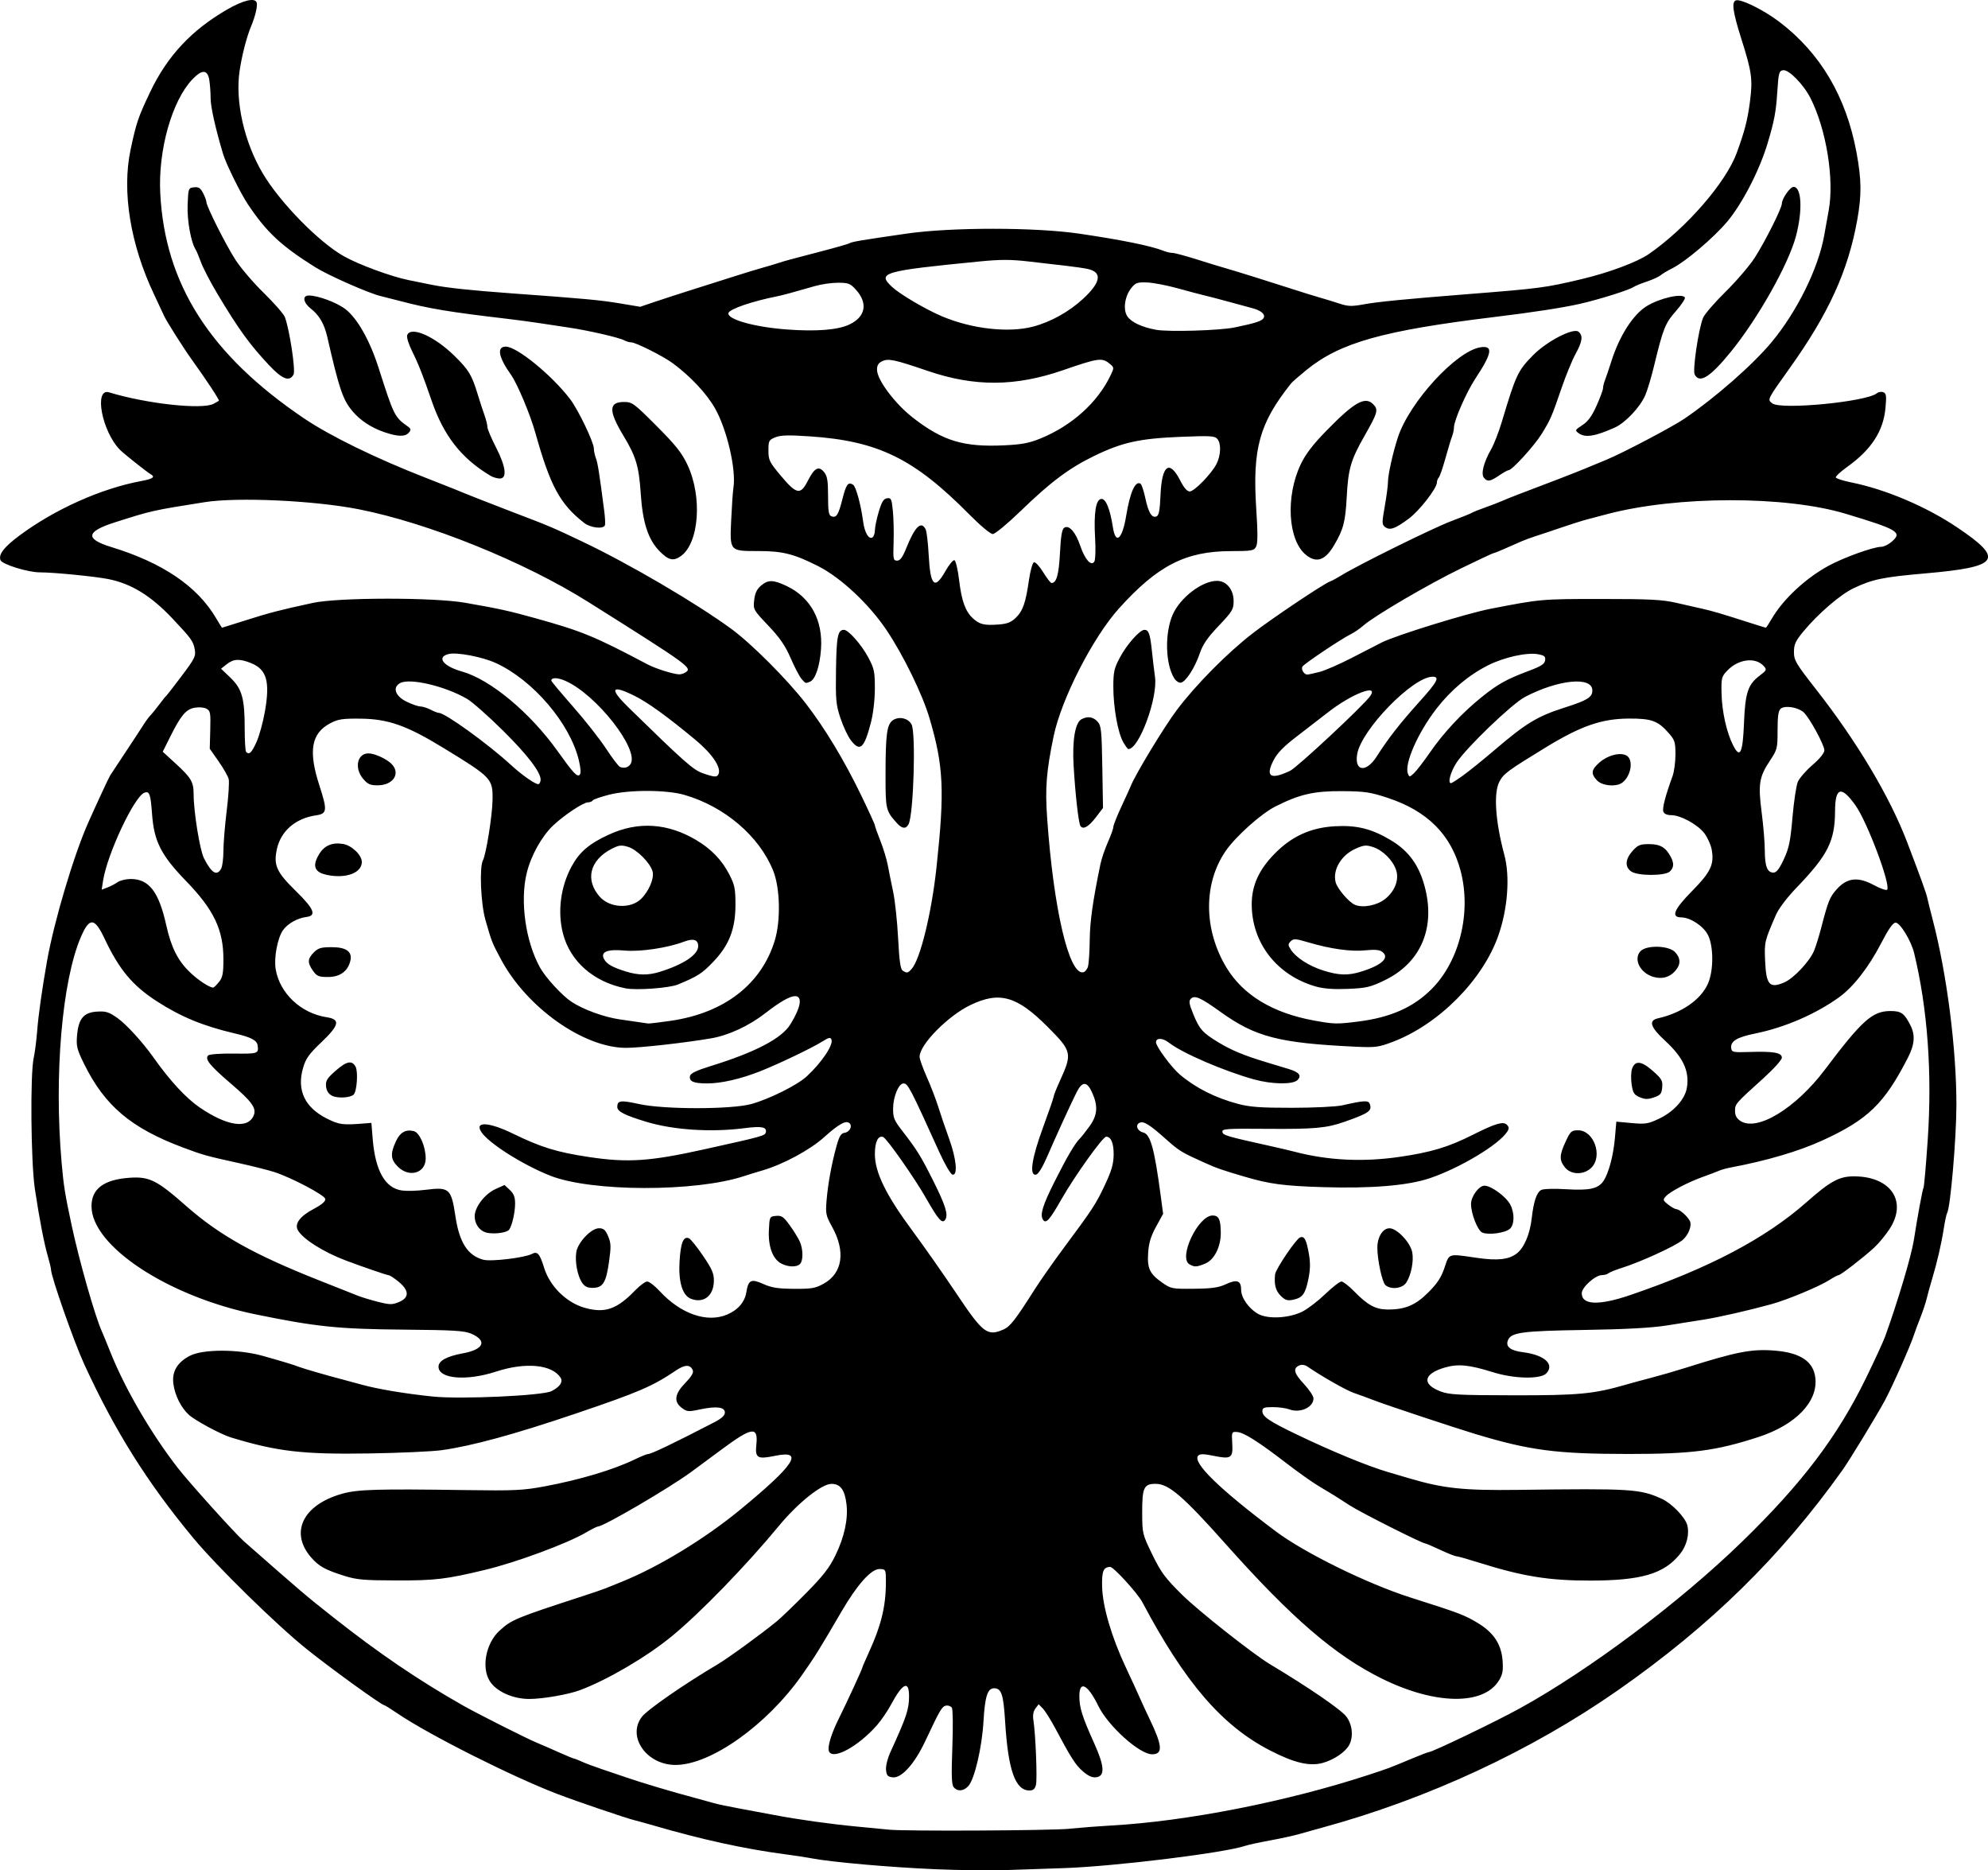 <?xml version="1.0" encoding="UTF-8" standalone="no"?>
<!-- Created with Inkscape (http://www.inkscape.org/) -->

<svg
   width="164.708mm"
   height="154.92mm"
   viewBox="0 0 164.708 154.92"
   version="1.1"
   id="svg5"
   inkscape:version="1.1.2 (b8e25be8, 2022-02-05)"
   sodipodi:docname="owl.svg"
   xmlns:inkscape="http://www.inkscape.org/namespaces/inkscape"
   xmlns:sodipodi="http://sodipodi.sourceforge.net/DTD/sodipodi-0.dtd"
   xmlns="http://www.w3.org/2000/svg"
   xmlns:svg="http://www.w3.org/2000/svg">
  <sodipodi:namedview
     id="namedview7"
     pagecolor="#ffffff"
     bordercolor="#666666"
     borderopacity="1.0"
     inkscape:pageshadow="2"
     inkscape:pageopacity="0.0"
     inkscape:pagecheckerboard="0"
     inkscape:document-units="mm"
     showgrid="false"
     fit-margin-top="0"
     fit-margin-left="0"
     fit-margin-right="0"
     fit-margin-bottom="0"
     inkscape:zoom="0.57549102"
     inkscape:cx="462.21399"
     inkscape:cy="496.96692"
     inkscape:window-width="1644"
     inkscape:window-height="997"
     inkscape:window-x="36"
     inkscape:window-y="25"
     inkscape:window-maximized="1"
     inkscape:current-layer="layer1" />
  <defs
     id="defs2" />
  <g
     inkscape:label="Layer 1"
     inkscape:groupmode="layer"
     id="layer1"
     transform="translate(-24.639,-87.54)">
    <path
       style="fill:#000000;stroke-width:0.176"
       d="m 102.063,242.363 c -3.632,-0.152 -8.496,-0.58 -10.145,-0.892 -0.487,-0.092 -1.479,-0.245 -2.205,-0.339 -3.326,-0.433 -6.951,-1.225 -10.933,-2.389 -0.534,-0.156 -1.248,-0.353 -1.587,-0.438 -0.738,-0.184 -4.737,-1.545 -6.35,-2.161 -3.764,-1.437 -10.658,-4.907 -13.264,-6.675 -0.552,-0.375 -1.044,-0.682 -1.092,-0.682 -0.223,0 -4.483,-3.079 -6.456,-4.667 -2.514,-2.022 -7.423,-6.83 -9.373,-9.18 -3.825,-4.609 -6.515,-8.896 -9.051,-14.425 -0.851,-1.856 -2.739,-7.241 -2.743,-7.824 -7.4e-4,-0.11 -0.114,-0.586 -0.252,-1.058 -0.313,-1.071 -0.706,-3.103 -1.084,-5.611 -0.331,-2.196 -0.396,-9.517 -0.096,-10.865 0.096,-0.433 0.224,-1.422 0.284,-2.198 0.103,-1.34 0.406,-3.49 0.82,-5.821 0.585,-3.298 2.216,-8.773 3.415,-11.465 0.701,-1.574 1.696,-3.716 1.814,-3.903 0.069,-0.109 0.645,-0.983 1.281,-1.94 0.636,-0.958 1.305,-1.979 1.488,-2.27 0.183,-0.291 0.438,-0.635 0.567,-0.765 0.129,-0.13 0.452,-0.527 0.716,-0.882 0.265,-0.355 0.53,-0.686 0.59,-0.734 0.06,-0.049 0.642,-0.797 1.293,-1.663 1.089,-1.448 1.175,-1.626 1.069,-2.205 -0.123,-0.665 -0.29,-0.895 -1.847,-2.544 -1.789,-1.894 -3.418,-2.892 -5.328,-3.266 -1.145,-0.224 -4.511,-0.553 -5.653,-0.553 -0.99,3.5e-4 -3.129,-0.663 -3.263,-1.012 -0.181,-0.471 0.297,-1.09 1.575,-2.04 2.922,-2.173 6.769,-3.894 10.071,-4.509 0.985,-0.183 1.206,-0.339 0.801,-0.565 -0.295,-0.165 -2.204,-1.681 -2.534,-2.011 -1.506,-1.511 -2.201,-5.168 -0.907,-4.772 3.065,0.939 7.684,1.448 8.64,0.951 0.212,-0.11 0.414,-0.225 0.449,-0.255 0.066,-0.057 -1.037,-1.731 -2.257,-3.425 -0.681,-0.946 -2.147,-3.263 -2.287,-3.616 -0.039,-0.097 -0.41,-0.891 -0.825,-1.764 -1.967,-4.139 -2.682,-8.538 -1.947,-11.994 0.473,-2.227 0.634,-2.701 1.616,-4.763 1.424,-2.99 3.418,-5.129 6.38,-6.844 1.322,-0.765 2.289,-0.999 2.446,-0.591 0.099,0.257 -0.104,1.14 -0.452,1.967 -0.37,0.879 -0.765,2.41 -0.958,3.706 -0.376,2.529 0.375,5.869 1.903,8.464 1.426,2.421 4.657,5.723 6.75,6.898 1.229,0.69 3.908,1.675 5.354,1.968 0.534,0.108 1.407,0.285 1.94,0.393 1.218,0.246 3.225,0.46 6.615,0.706 6.052,0.439 7.312,0.556 8.929,0.826 l 1.697,0.284 1.302,-0.44 c 0.716,-0.242 2.135,-0.701 3.154,-1.021 1.019,-0.32 2.527,-0.798 3.351,-1.062 0.825,-0.264 1.856,-0.579 2.293,-0.7 0.437,-0.121 1.032,-0.298 1.323,-0.393 0.613,-0.201 0.871,-0.271 3.67,-0.999 1.146,-0.298 2.162,-0.591 2.259,-0.651 0.197,-0.122 1.026,-0.261 4.742,-0.797 3.693,-0.532 10.642,-0.529 14.288,0.007 3.573,0.526 5.958,1.013 7.02,1.435 0.223,0.088 0.544,0.161 0.713,0.161 0.169,0 1.058,0.238 1.976,0.528 0.918,0.29 1.946,0.606 2.286,0.701 0.816,0.229 3.769,1.149 5.644,1.758 0.825,0.268 1.856,0.588 2.293,0.711 0.437,0.123 1.167,0.348 1.624,0.499 0.693,0.23 1.013,0.242 1.94,0.073 1.208,-0.221 3.4,-0.438 8.438,-0.837 6.291,-0.497 6.64,-0.543 9.694,-1.267 2.237,-0.53 4.594,-1.409 5.552,-2.07 3.1,-2.14 6.39,-5.922 7.288,-8.378 0.661,-1.808 0.898,-2.726 1.095,-4.238 0.242,-1.863 0.161,-2.455 -0.713,-5.215 -0.701,-2.214 -0.82,-3.043 -0.458,-3.182 0.395,-0.152 2.282,0.773 3.576,1.752 3.43,2.596 5.573,6.217 6.429,10.864 0.415,2.251 0.427,3.501 0.057,5.566 -0.76,4.236 -2.372,7.767 -5.623,12.315 -1.855,2.595 -1.836,2.557 -1.414,2.88 0.724,0.556 7.813,-0.131 8.666,-0.839 0.13,-0.108 0.368,-0.146 0.529,-0.085 0.248,0.095 0.275,0.293 0.179,1.325 -0.177,1.905 -1.177,3.437 -3.175,4.864 -0.543,0.388 -0.965,0.779 -0.937,0.869 0.028,0.09 0.597,0.274 1.265,0.409 2.882,0.582 6.246,2.013 8.822,3.751 3.906,2.635 3.475,3.251 -2.649,3.787 -3.555,0.311 -4.384,0.482 -5.973,1.234 -1.089,0.515 -2.95,2.119 -4.161,3.588 -0.647,0.784 -0.773,1.061 -0.773,1.692 0,0.69 0.158,0.956 1.872,3.145 3.359,4.291 6.076,8.854 7.51,12.614 1.176,3.083 1.58,4.205 1.67,4.63 0.051,0.243 0.248,1.036 0.439,1.764 1.181,4.514 1.977,10.733 1.969,15.382 -0.005,2.777 -0.497,8.489 -0.769,8.929 -0.057,0.092 -0.182,0.672 -0.278,1.29 -0.2,1.281 -0.552,2.801 -0.976,4.21 -0.161,0.534 -0.358,1.248 -0.438,1.587 -0.08,0.34 -0.318,1.054 -0.528,1.587 -0.211,0.534 -0.446,1.169 -0.524,1.411 -0.286,0.895 -1.822,4.357 -2.427,5.468 -0.701,1.289 -2.916,4.924 -3.492,5.733 -5.119,7.18 -10.954,12.9 -18.625,18.256 -7.162,5.002 -15.774,8.999 -24.501,11.372 -0.631,0.171 -1.504,0.415 -1.94,0.541 -0.437,0.126 -1.508,0.359 -2.381,0.519 -0.873,0.159 -1.786,0.357 -2.028,0.44 -1.729,0.591 -10.865,1.712 -15.081,1.852 -1.649,0.054 -3.911,0.13 -5.027,0.169 -1.116,0.038 -3.656,0.001 -5.644,-0.082 z m 11.201,-3.353 c 0.97,-0.095 2.518,-0.214 3.44,-0.264 6.213,-0.341 14.526,-1.972 21.255,-4.172 1.745,-0.57 1.724,-0.562 3.616,-1.354 0.728,-0.304 1.377,-0.553 1.442,-0.553 0.29,0.001 5.574,-2.539 7.554,-3.631 5.78,-3.188 13.256,-8.796 18.41,-13.809 4.971,-4.835 7.892,-8.692 10.261,-13.548 0.724,-1.484 1.438,-3.036 1.587,-3.45 1.065,-2.956 2.174,-6.684 2.376,-7.984 0.3,-1.938 0.719,-4.202 0.801,-4.334 0.048,-0.077 0.203,-1.851 0.346,-3.943 0.378,-5.544 -0.01,-10.889 -1.125,-15.487 -0.246,-1.014 -1.16,-2.518 -1.531,-2.518 -0.226,0 -0.582,0.506 -1.214,1.727 -1.012,1.955 -2.284,3.59 -3.452,4.437 -1.929,1.399 -4.524,2.523 -6.967,3.017 -1.522,0.308 -2.074,0.645 -1.992,1.216 0.048,0.338 0.154,0.359 1.551,0.314 1.963,-0.064 2.646,0.059 2.646,0.474 0,0.18 -0.677,0.932 -1.54,1.712 -2.322,2.096 -2.34,2.118 -2.34,2.701 0,0.375 0.132,0.619 0.445,0.825 1.385,0.907 4.577,-1.033 7.008,-4.259 3.073,-4.079 3.93,-4.844 5.427,-4.844 0.889,0 1.147,0.185 1.652,1.182 0.413,0.815 0.35,1.595 -0.217,2.699 -1.957,3.808 -3.312,5.117 -7.087,6.844 -1.951,0.893 -4.635,1.683 -7.58,2.233 -0.34,0.063 -0.776,0.184 -0.97,0.269 -0.194,0.085 -0.789,0.31 -1.323,0.502 -1.261,0.453 -2.73,1.223 -3.087,1.617 -0.262,0.289 -0.248,0.34 0.191,0.685 0.261,0.205 0.562,0.375 0.671,0.379 0.266,0.008 0.882,0.537 1.119,0.961 0.214,0.382 -0.117,1.226 -0.641,1.634 -0.656,0.511 -3.455,1.787 -4.956,2.26 -0.534,0.168 -1.046,0.373 -1.138,0.456 -0.092,0.083 -0.332,0.151 -0.533,0.151 -0.557,0 -1.681,1.007 -1.681,1.506 0,0.982 1.425,1.033 4.027,0.145 6.505,-2.219 11.196,-4.688 14.576,-7.672 2.046,-1.807 2.762,-2.185 4.079,-2.157 2.969,0.063 4.291,2.097 2.828,4.35 -0.328,0.505 -0.903,1.202 -1.279,1.55 -0.848,0.785 -2.778,2.278 -2.946,2.278 -0.069,0 -0.428,0.191 -0.798,0.425 -0.849,0.536 -3.46,1.622 -4.764,1.981 -1.852,0.51 -4.34,1.079 -5.58,1.276 -0.679,0.108 -2.068,0.328 -3.087,0.489 -1.276,0.202 -3.409,0.318 -6.857,0.373 -5.183,0.082 -6.065,0.203 -6.319,0.866 -0.202,0.527 0.212,0.848 1.267,0.981 1.757,0.222 2.609,0.988 1.932,1.737 -0.466,0.515 -2.671,0.472 -4.45,-0.087 -1.96,-0.615 -2.875,-0.703 -3.978,-0.383 -1.773,0.516 -1.927,1.374 -0.355,1.975 0.72,0.275 1.477,0.316 6.043,0.324 5.366,0.01 6.659,-0.111 9.277,-0.87 0.485,-0.141 1.477,-0.41 2.205,-0.599 0.728,-0.189 1.998,-0.558 2.822,-0.819 4.204,-1.332 5.469,-1.573 7.39,-1.41 2.107,0.179 3.169,0.902 3.322,2.263 0.222,1.968 -1.628,3.886 -4.715,4.89 -3.541,1.151 -5.502,1.406 -10.804,1.404 -5.928,-0.002 -8.137,-0.29 -12.656,-1.654 -1.716,-0.518 -7.289,-2.368 -8.29,-2.753 -0.534,-0.205 -1.327,-0.496 -1.764,-0.646 -0.653,-0.225 -2.601,-1.332 -3.901,-2.216 -0.157,-0.107 -0.416,-0.143 -0.577,-0.082 -0.598,0.229 -0.513,0.646 0.312,1.528 0.448,0.479 0.814,1.027 0.814,1.218 0,0.749 -1.11,1.251 -2.009,0.909 -0.266,-0.101 -0.875,-0.184 -1.354,-0.184 -0.743,0 -0.87,0.05 -0.87,0.341 0,0.446 0.576,0.836 2.822,1.914 2.976,1.428 5.872,2.62 7.585,3.124 0.437,0.128 1.23,0.362 1.764,0.52 2.848,0.84 4.487,1.014 8.996,0.956 9.431,-0.122 10.113,-0.08 11.922,0.74 0.834,0.378 1.952,1.54 2.118,2.201 0.185,0.736 -0.057,1.686 -0.6,2.363 -1.328,1.651 -3.193,2.205 -7.442,2.209 -3.451,0.003 -5.599,-0.345 -9.294,-1.508 -0.892,-0.281 -1.709,-0.51 -1.815,-0.51 -0.107,0 -0.703,-0.238 -1.326,-0.529 -0.623,-0.291 -1.179,-0.529 -1.238,-0.529 -0.26,0 -5.387,-2.584 -6.263,-3.156 -1.136,-0.742 -1.363,-0.883 -2.581,-1.604 -0.5,-0.296 -1.691,-1.141 -2.646,-1.876 -2.304,-1.775 -3.542,-2.558 -4.099,-2.594 -0.45,-0.029 -0.458,-0.01 -0.4,0.96 0.072,1.207 -0.094,1.313 -1.58,1.006 -0.769,-0.159 -1.089,-0.163 -1.236,-0.015 -0.542,0.542 1.734,2.765 6.431,6.285 2.379,1.783 7.598,4.344 11.142,5.47 4.129,1.311 4.546,1.471 5.682,2.175 1.244,0.771 1.862,1.737 1.958,3.059 0.06,0.836 0.002,1.15 -0.305,1.647 -1.287,2.082 -5.315,2.012 -9.715,-0.17 -3.876,-1.921 -7.469,-5.016 -12.891,-11.104 -3.562,-4 -4.747,-5.02 -5.83,-5.02 -0.977,0 -1.123,0.31 -1.118,2.365 0.005,1.759 0.015,1.8 0.838,3.493 0.719,1.477 1.058,1.935 2.465,3.328 1.337,1.324 5.874,4.909 7.28,5.752 3.237,1.941 5.884,3.756 6.33,4.34 0.506,0.663 0.604,1.691 0.227,2.37 -0.321,0.577 -1.256,1.209 -2.166,1.464 -1.093,0.306 -2.362,0.01 -4.363,-1.018 -3.986,-2.047 -7.052,-5.602 -10.6,-12.292 -0.398,-0.75 -2.382,-2.924 -2.664,-2.92 -0.56,0.009 -0.702,0.356 -0.668,1.639 0.043,1.647 0.779,4.156 1.952,6.656 0.48,1.023 1.009,2.174 1.176,2.558 0.167,0.384 0.532,1.174 0.812,1.756 1.067,2.222 1.113,2.91 0.195,2.91 -1.036,0 -3.633,-2.337 -4.448,-4.003 -0.878,-1.796 -1.576,-2.153 -1.572,-0.804 0.003,0.96 0.229,1.677 1.239,3.919 0.854,1.896 0.895,2.707 0.143,2.794 -0.323,0.037 -0.662,-0.116 -1.097,-0.499 -0.614,-0.539 -0.956,-1.074 -2.311,-3.612 -0.362,-0.679 -0.814,-1.393 -1.003,-1.587 l -0.344,-0.353 -0.267,0.353 c -0.177,0.234 -0.234,0.561 -0.168,0.97 0.182,1.142 0.331,4.884 0.213,5.354 -0.086,0.343 -0.23,0.466 -0.542,0.466 -1.171,0 -1.764,-1.673 -2.012,-5.676 -0.142,-2.298 -0.305,-2.79 -0.923,-2.79 -0.534,0 -0.754,0.688 -0.871,2.734 -0.125,2.176 -0.746,4.82 -1.262,5.373 -0.398,0.427 -0.897,0.463 -1.208,0.088 -0.173,-0.209 -0.199,-0.968 -0.111,-3.307 0.063,-1.67 0.046,-3.143 -0.038,-3.274 -0.084,-0.131 -0.302,-0.21 -0.484,-0.176 -0.337,0.062 -0.5,0.34 -1.737,2.97 -0.873,1.855 -1.953,3.053 -2.678,2.97 -0.421,-0.048 -0.511,-0.149 -0.557,-0.619 -0.032,-0.325 0.126,-0.956 0.375,-1.499 1.328,-2.899 1.532,-3.514 1.532,-4.61 0,-1.344 -0.541,-1.08 -1.512,0.736 -0.278,0.519 -0.8,1.279 -1.16,1.689 -1.548,1.759 -3.67,2.904 -3.964,2.139 -0.14,-0.365 0.188,-1.441 0.837,-2.743 0.623,-1.25 1.917,-4.055 1.917,-4.155 0,-0.043 0.227,-0.574 0.505,-1.18 1.152,-2.516 1.517,-4.137 1.452,-6.439 -0.015,-0.512 -0.072,-0.573 -0.529,-0.573 -0.689,0 -1.841,1.289 -3.138,3.514 -1.838,3.151 -2.206,3.742 -3.283,5.275 -2.906,4.134 -7.544,7.43 -10.464,7.438 -2.403,0.006 -4.051,-2.34 -2.798,-3.983 0.452,-0.593 3.499,-2.705 6.238,-4.325 0.911,-0.539 3.679,-2.551 4.962,-3.607 0.34,-0.28 1.423,-1.323 2.407,-2.318 1.404,-1.42 1.927,-2.092 2.428,-3.12 0.74,-1.517 1.064,-3.009 0.921,-4.231 -0.142,-1.208 -0.502,-1.697 -1.252,-1.697 -0.8,0 -2.782,1.583 -4.337,3.466 -2.744,3.322 -6.583,7.275 -8.905,9.172 -2.092,1.708 -5.29,3.584 -7.579,4.445 -0.961,0.362 -3.092,0.733 -4.21,0.733 -1.371,0 -2.745,-0.624 -3.28,-1.488 -0.703,-1.137 -0.31,-3.142 0.817,-4.171 0.996,-0.909 1.319,-1.043 6.849,-2.844 0.873,-0.284 1.746,-0.583 1.94,-0.663 0.194,-0.08 0.789,-0.322 1.323,-0.536 3.038,-1.22 6.869,-3.547 9.79,-5.947 4.561,-3.747 5.377,-4.997 2.932,-4.492 -1.487,0.307 -1.674,0.193 -1.556,-0.951 0.155,-1.505 -0.371,-1.432 -2.83,0.39 -0.703,0.521 -1.854,1.371 -2.558,1.889 -1.809,1.332 -7.268,4.526 -7.736,4.526 -0.078,0 -0.523,0.223 -0.988,0.496 -1.571,0.921 -5.789,2.481 -8.404,3.107 -3.198,0.766 -4.093,0.873 -7.259,0.867 -2.73,-0.005 -3.341,-0.058 -4.36,-0.379 -1.583,-0.498 -2.101,-0.784 -2.739,-1.51 -1.827,-2.081 -0.698,-4.393 2.587,-5.302 1.274,-0.352 2.888,-0.399 10.156,-0.294 4.122,0.06 4.791,0.028 6.615,-0.313 2.882,-0.539 5.653,-1.366 7.397,-2.207 0.527,-0.254 1.036,-0.463 1.13,-0.463 0.277,0 2.055,-0.851 5.496,-2.631 0.612,-0.317 0.882,-0.564 0.882,-0.809 0,-0.46 -0.702,-0.546 -2.079,-0.254 -0.952,0.202 -1.064,0.192 -1.503,-0.142 -0.676,-0.513 -0.576,-1.161 0.319,-2.073 0.471,-0.48 0.681,-0.829 0.61,-1.014 -0.194,-0.506 -0.645,-0.509 -1.387,-0.009 -1.967,1.326 -3.061,1.797 -8.307,3.575 -5.083,1.723 -8.603,2.685 -11.113,3.035 -0.776,0.108 -3.474,0.23 -5.995,0.271 -5.507,0.089 -7.63,-0.157 -11.467,-1.325 -0.833,-0.254 -2.95,-1.391 -3.481,-1.87 -0.65,-0.587 -1.169,-1.625 -1.29,-2.58 -0.128,-1.01 0.32,-1.768 1.368,-2.314 1.083,-0.564 4.03,-0.56 6.048,0.009 1.796,0.506 2.556,0.737 2.999,0.912 0.342,0.135 2.363,0.72 3.616,1.045 0.34,0.088 1.054,0.281 1.587,0.429 1.327,0.367 3.594,0.745 5.873,0.98 2.311,0.238 9.1,-0.07 9.838,-0.447 0.698,-0.356 0.971,-0.759 0.752,-1.108 -0.691,-1.099 -2.898,-1.311 -5.335,-0.514 -2.463,0.805 -4.778,0.61 -4.778,-0.403 0,-0.491 0.677,-0.86 2.039,-1.112 1.725,-0.318 2.019,-1.044 0.659,-1.628 -0.556,-0.239 -1.491,-0.295 -5.52,-0.329 -5.483,-0.047 -7.312,-0.235 -12.347,-1.268 -7.257,-1.489 -13.582,-5.66 -13.582,-8.956 0,-1.429 1.004,-2.193 3.09,-2.351 1.692,-0.128 2.298,0.169 4.757,2.335 2.748,2.419 5.612,4.021 11.026,6.164 1.407,0.557 2.835,1.123 3.175,1.259 0.34,0.135 1.108,0.369 1.708,0.519 0.97,0.242 1.16,0.244 1.72,0.01 0.866,-0.362 0.855,-0.95 -0.029,-1.679 -0.362,-0.298 -0.733,-0.542 -0.825,-0.542 -0.139,0 -2.148,-0.689 -3.544,-1.215 -1.866,-0.703 -3.589,-1.794 -3.985,-2.523 -0.283,-0.522 0.177,-1.143 1.283,-1.733 0.721,-0.384 1.029,-0.648 0.992,-0.85 -0.058,-0.317 -2.784,-1.754 -4.213,-2.221 -0.472,-0.154 -1.754,-0.478 -2.848,-0.72 -2.819,-0.622 -3.052,-0.687 -4.712,-1.308 -4.317,-1.617 -6.494,-3.455 -8.206,-6.927 -0.593,-1.204 -0.66,-1.47 -0.588,-2.344 0.117,-1.409 0.548,-1.927 1.659,-1.993 0.746,-0.045 0.983,0.031 1.709,0.547 0.727,0.517 2.066,1.983 2.947,3.227 1.38,1.947 2.692,3.371 3.826,4.151 2.297,1.58 4.064,1.829 4.512,0.635 0.215,-0.574 -0.187,-1.124 -1.882,-2.574 -1.77,-1.514 -2.207,-2.055 -1.905,-2.357 0.099,-0.099 1.031,-0.165 2.133,-0.152 2.005,0.025 2.061,0.005 1.962,-0.685 -0.06,-0.414 -0.542,-0.667 -1.857,-0.975 -2.65,-0.62 -4.493,-1.378 -6.495,-2.673 -2.024,-1.309 -3.116,-2.621 -4.343,-5.219 -0.814,-1.722 -1.241,-1.745 -1.948,-0.103 -1.561,3.629 -2.23,11.462 -1.595,18.693 0.17,1.935 0.271,2.566 0.828,5.174 0.638,2.986 1.942,7.559 2.514,8.819 0.088,0.194 0.414,0.988 0.725,1.764 1.194,2.983 3.357,6.689 5.558,9.525 0.953,1.227 4.748,5.437 5.487,6.087 4.913,4.317 5.097,4.473 7.383,6.278 3.795,2.995 7.043,5.203 10.759,7.314 1.17,0.665 5.237,2.716 6.085,3.069 0.437,0.182 1.295,0.555 1.908,0.83 0.613,0.275 1.157,0.499 1.208,0.499 0.051,0 0.343,0.114 0.649,0.254 0.306,0.14 1.032,0.412 1.614,0.606 0.582,0.193 1.495,0.503 2.028,0.688 1.237,0.43 3.925,1.232 5.733,1.71 0.582,0.154 1.296,0.351 1.587,0.437 0.291,0.086 1.244,0.287 2.117,0.445 0.873,0.159 2.143,0.395 2.822,0.526 1.945,0.374 4.76,0.767 6.967,0.972 1.116,0.104 2.267,0.215 2.558,0.247 1.288,0.141 13.402,0.081 14.993,-0.074 z m -5.506,-41.338 c 0.57,-0.248 0.981,-0.774 2.596,-3.315 0.474,-0.746 1.561,-2.298 2.416,-3.447 2.405,-3.236 2.676,-3.65 3.424,-5.248 0.54,-1.153 0.702,-1.716 0.712,-2.471 0.011,-0.953 -0.215,-1.499 -0.622,-1.499 -0.277,0 -2.601,3.248 -3.681,5.144 -1.013,1.779 -1.31,2.107 -1.556,1.724 -0.263,-0.41 -0.02,-1.194 0.998,-3.214 1.01,-2.005 1.643,-3.081 2.054,-3.493 0.136,-0.137 0.5,-0.598 0.809,-1.025 0.664,-0.918 0.72,-1.679 0.207,-2.809 -0.417,-0.919 -0.809,-0.929 -1.265,-0.03 -0.446,0.879 -1.749,3.723 -2.464,5.378 -0.373,0.863 -0.725,1.433 -0.909,1.468 -0.582,0.112 -0.365,-1.345 0.582,-3.92 0.485,-1.318 0.882,-2.471 0.882,-2.562 0,-0.091 0.229,-0.667 0.509,-1.28 1.042,-2.28 1.002,-2.457 -1.005,-4.47 -2.557,-2.565 -3.989,-2.972 -6.398,-1.819 -1.867,0.893 -4.217,3.28 -4.219,4.285 -3.5e-4,0.19 0.267,0.944 0.594,1.676 0.327,0.732 0.756,1.847 0.953,2.477 0.197,0.631 0.603,1.821 0.901,2.646 0.603,1.667 0.733,3.063 0.277,2.967 -0.15,-0.031 -0.631,-0.849 -1.072,-1.821 -2.443,-5.389 -2.623,-5.733 -2.99,-5.733 -0.392,0 -0.844,1.076 -0.857,2.042 -0.011,0.801 0.072,1.004 0.782,1.919 1.2,1.547 1.516,2.058 2.546,4.114 1.013,2.023 1.254,2.799 0.995,3.203 -0.249,0.387 -0.565,0.036 -1.594,-1.774 -0.941,-1.655 -3.26,-4.96 -3.554,-5.066 -0.421,-0.151 -0.686,0.395 -0.686,1.412 0,1.514 0.916,3.388 3.097,6.335 0.976,1.319 2.629,3.676 3.673,5.238 2.175,3.254 2.548,3.54 3.863,2.967 z m -22.888,-1.242 c 0.902,-0.377 1.472,-1.034 1.602,-1.846 0.166,-1.036 0.392,-1.147 1.412,-0.689 0.684,0.307 1.209,0.389 2.538,0.398 1.471,0.01 1.773,-0.043 2.469,-0.431 1.558,-0.868 1.82,-2.67 0.685,-4.711 -0.511,-0.918 -0.546,-1.089 -0.456,-2.172 0.116,-1.387 0.415,-3.024 0.82,-4.494 0.228,-0.827 0.373,-1.07 0.665,-1.113 0.419,-0.061 0.677,-0.536 0.426,-0.786 -0.284,-0.284 -0.881,0.04 -2.104,1.14 -1.191,1.072 -3.416,2.269 -5.152,2.771 -0.437,0.126 -1.111,0.334 -1.499,0.462 -4.028,1.328 -12.659,1.308 -16.051,-0.037 -2.311,-0.917 -5.127,-2.706 -5.719,-3.635 -0.564,-0.884 0.651,-0.813 2.638,0.154 2.343,1.14 3.631,1.536 6.302,1.937 3.199,0.48 5.024,0.36 9.48,-0.626 4.953,-1.096 5.109,-1.139 5.166,-1.435 0.083,-0.431 -0.362,-0.514 -1.772,-0.331 -2.758,0.358 -5.907,0.152 -8.157,-0.534 -1.786,-0.544 -2.381,-0.85 -2.381,-1.222 0,-0.544 0.267,-0.579 1.809,-0.241 2.071,0.455 7.654,0.452 9.303,-0.005 1.498,-0.415 3.807,-1.568 4.586,-2.29 1.243,-1.152 2.216,-2.603 2.046,-3.047 -0.08,-0.209 -0.22,-0.178 -0.763,0.164 -0.841,0.53 -3.662,1.879 -5.163,2.469 -1.625,0.638 -3.218,1.002 -4.38,0.999 -1.132,-0.003 -1.503,-0.165 -1.414,-0.615 0.044,-0.223 0.537,-0.458 1.737,-0.83 3.682,-1.14 5.853,-2.277 6.575,-3.441 0.88,-1.421 1.034,-2.343 0.389,-2.343 -0.425,0 -1.264,0.48 -2.45,1.403 -1.367,1.063 -3.052,1.845 -4.514,2.094 -2.202,0.376 -5.896,0.788 -7.044,0.786 -3.514,-0.006 -8.221,-3.338 -10.354,-7.329 -0.75,-1.403 -0.759,-1.426 -1.285,-3.258 -0.391,-1.36 -0.516,-4.377 -0.205,-4.957 0.259,-0.485 0.774,-3.717 0.792,-4.974 0.026,-1.789 -0.044,-1.863 -4.086,-4.335 -3.011,-1.841 -4.563,-2.39 -6.833,-2.414 -1.51,-0.016 -1.873,0.038 -2.52,0.378 -1.579,0.828 -1.837,2.285 -0.911,5.141 0.679,2.094 0.65,2.354 -0.273,2.488 -1.705,0.247 -2.924,1.303 -3.248,2.813 -0.284,1.325 -0.023,1.896 1.583,3.465 1.5,1.466 1.732,2.034 0.871,2.14 -0.742,0.091 -1.55,0.545 -1.935,1.085 -0.462,0.649 -0.773,2.291 -0.614,3.245 0.332,1.994 2.092,3.65 4.225,3.975 1.151,0.175 1.05,0.653 -0.434,2.066 -1.037,0.987 -1.296,1.35 -1.524,2.135 -0.534,1.836 0.144,3.276 1.972,4.192 1.03,0.516 1.313,0.552 3.161,0.401 l 0.529,-0.043 0.109,1.339 c 0.215,2.639 1.036,4.076 2.436,4.263 0.394,0.053 1.252,0.029 1.907,-0.054 2.018,-0.254 2.16,-0.128 2.517,2.228 0.324,2.14 1.016,3.212 2.297,3.558 0.644,0.174 3.438,-0.16 4.042,-0.483 0.445,-0.238 0.642,-0.014 0.998,1.142 0.478,1.548 1.855,2.903 3.386,3.33 1.663,0.464 2.654,0.117 4.171,-1.459 0.383,-0.398 0.83,-0.724 0.992,-0.724 0.162,0 0.624,0.357 1.026,0.793 1.741,1.889 3.911,2.647 5.579,1.95 z m -3.011,-1.325 c -0.685,-0.277 -1.022,-1.415 -0.918,-3.093 0.096,-1.541 0.314,-2.084 0.768,-1.91 0.141,0.054 0.668,0.704 1.171,1.445 0.761,1.119 0.913,1.473 0.904,2.1 -0.018,1.244 -0.867,1.888 -1.926,1.459 z m -9.008,-1.338 c -0.374,-0.571 -0.591,-1.744 -0.465,-2.519 0.131,-0.81 1.239,-1.972 1.879,-1.972 0.384,0 0.532,0.129 0.758,0.661 0.243,0.573 0.252,0.861 0.068,2.159 -0.242,1.702 -0.509,2.118 -1.36,2.118 -0.433,0 -0.663,-0.117 -0.88,-0.448 z m 16.501,-1.576 c -0.697,-0.379 -1.074,-1.403 -1.011,-2.744 0.053,-1.129 0.059,-1.141 0.591,-1.194 0.464,-0.045 0.621,0.062 1.147,0.789 0.335,0.463 0.708,1.071 0.83,1.352 0.279,0.646 0.284,1.57 0.009,1.845 -0.28,0.28 -1.001,0.257 -1.565,-0.049 z m -24.241,-2.519 c -0.657,-0.083 -1.137,-0.664 -1.143,-1.383 -0.006,-0.759 0.838,-1.86 1.736,-2.264 l 0.736,-0.332 0.438,0.412 c 0.328,0.308 0.438,0.592 0.437,1.131 -10e-4,0.725 -0.242,1.79 -0.485,2.146 -0.162,0.237 -1.009,0.38 -1.719,0.291 z m -7.51,-5.497 c -0.598,-0.598 -0.637,-1.053 -0.175,-2.069 0.35,-0.771 0.82,-1.044 1.499,-0.874 0.478,0.12 0.983,1.283 0.983,2.264 0,1.216 -1.367,1.619 -2.307,0.679 z m -5.454,-5.876 c -0.299,-0.157 -0.458,-0.406 -0.495,-0.777 -0.045,-0.46 0.077,-0.661 0.774,-1.275 0.927,-0.816 1.375,-0.909 1.675,-0.348 0.218,0.408 0.107,2.037 -0.158,2.302 -0.275,0.275 -1.347,0.333 -1.797,0.097 z m -1.575,-10.348 c -0.475,-0.667 -0.46,-0.996 0.068,-1.524 0.362,-0.362 0.604,-0.433 1.472,-0.433 1.234,0 1.743,0.379 1.548,1.155 -0.213,0.85 -0.866,1.315 -1.846,1.315 -0.768,0 -0.924,-0.064 -1.243,-0.512 z m 1.16,-7.941 c -1.052,-0.217 -1.247,-0.745 -0.642,-1.737 0.428,-0.702 1.085,-0.978 1.973,-0.828 0.719,0.121 1.554,0.921 1.554,1.488 0,0.913 -1.311,1.402 -2.885,1.078 z m 2.989,-7.964 c -0.744,-0.884 -0.487,-2.103 0.444,-2.103 0.507,0 1.484,0.444 1.907,0.866 0.789,0.789 0.149,1.779 -1.149,1.779 -0.615,0 -0.824,-0.095 -1.201,-0.543 z m 77.856,44.113 c 0.435,-0.222 1.275,-0.869 1.867,-1.438 0.592,-0.569 1.193,-1.034 1.334,-1.034 0.141,0 0.611,0.362 1.043,0.804 1.131,1.157 1.773,1.508 2.776,1.515 1.454,0.011 2.321,-0.354 3.394,-1.431 0.736,-0.738 1.06,-1.236 1.328,-2.035 0.404,-1.208 0.263,-1.166 2.705,-0.81 1.7,0.248 2.638,0.14 3.297,-0.378 0.601,-0.473 1.073,-1.592 1.221,-2.892 0.159,-1.404 0.409,-2.152 0.787,-2.354 0.182,-0.097 1.068,-0.123 2.091,-0.061 1.938,0.118 2.654,-0.047 3.085,-0.711 0.425,-0.654 0.804,-2.091 0.929,-3.515 l 0.12,-1.372 1.268,0.115 c 1.142,0.104 1.367,0.068 2.267,-0.358 1.227,-0.58 2.16,-1.62 2.313,-2.578 0.219,-1.371 -0.311,-2.505 -1.816,-3.89 -1.209,-1.112 -1.387,-1.668 -0.59,-1.847 1.973,-0.444 3.56,-1.544 4.149,-2.875 0.477,-1.078 0.474,-3.113 -0.007,-4.043 -0.377,-0.731 -1.458,-1.439 -2.202,-1.443 -0.885,-0.005 -0.615,-0.658 0.911,-2.204 1.528,-1.548 1.831,-2.192 1.607,-3.418 -0.073,-0.397 -0.346,-1.003 -0.608,-1.346 -0.555,-0.728 -1.971,-1.501 -2.747,-1.501 -0.338,0 -0.582,-0.108 -0.651,-0.289 -0.103,-0.268 0.168,-1.313 0.761,-2.934 0.134,-0.366 0.243,-1.177 0.243,-1.802 0,-1.024 -0.055,-1.2 -0.555,-1.769 -0.902,-1.027 -1.426,-1.217 -3.325,-1.206 -2.245,0.014 -3.967,0.614 -6.893,2.404 -3.12,1.908 -3.46,2.159 -3.807,2.81 -0.502,0.939 -0.347,3.278 0.403,6.076 0.48,1.794 0.284,4.451 -0.494,6.676 -1.289,3.687 -4.946,7.369 -8.753,8.811 -1.196,0.453 -1.424,0.482 -3.175,0.398 -6.269,-0.301 -8.208,-0.805 -11.108,-2.89 -1.639,-1.178 -2.129,-1.394 -2.442,-1.078 -0.184,0.185 -0.148,0.42 0.193,1.257 0.516,1.267 0.771,1.554 2.079,2.349 1.093,0.664 2.135,1.096 4.012,1.662 0.631,0.19 1.445,0.437 1.811,0.548 0.878,0.267 1.108,0.552 0.741,0.919 -0.384,0.384 -2.121,0.358 -3.609,-0.055 -2.49,-0.691 -5.946,-2.182 -7.035,-3.036 -0.524,-0.41 -1.079,-0.429 -1.079,-0.037 0,0.353 1.293,2.1 1.986,2.683 1.314,1.106 2.937,1.922 4.805,2.418 0.993,0.263 1.873,0.327 4.498,0.325 1.801,-0.002 3.658,-0.093 4.145,-0.204 1.756,-0.401 2.157,-0.425 2.267,-0.139 0.227,0.592 -0.039,0.784 -2.091,1.505 -1.479,0.52 -2.494,0.612 -6.405,0.58 -3.384,-0.028 -3.754,-0.002 -3.704,0.256 0.054,0.283 0.31,0.357 4.112,1.201 0.679,0.151 1.521,0.349 1.871,0.441 2.747,0.719 5.633,0.864 8.637,0.433 2.654,-0.38 4.109,-0.818 6.16,-1.853 1.814,-0.916 2.489,-1.115 2.783,-0.82 0.196,0.196 0.203,0.314 0.035,0.577 -0.684,1.068 -3.897,3 -6.41,3.853 -1.815,0.616 -4.874,0.87 -8.932,0.74 -3.169,-0.101 -4.355,-0.259 -6.35,-0.845 -1.942,-0.57 -2.348,-0.711 -3.351,-1.161 -1.928,-0.864 -2.134,-0.989 -3.184,-1.925 -1.379,-1.23 -1.865,-1.541 -2.208,-1.41 -0.41,0.157 -0.231,0.694 0.271,0.813 0.606,0.143 0.934,1.328 1.458,5.267 l 0.196,1.474 -0.581,1.058 c -0.428,0.778 -0.601,1.344 -0.657,2.142 -0.091,1.315 0.115,1.761 1.15,2.488 0.741,0.52 0.82,0.536 2.644,0.517 1.504,-0.016 2.038,-0.093 2.669,-0.386 0.903,-0.42 1.24,-0.287 1.24,0.489 0,0.647 0.655,1.568 1.411,1.983 0.83,0.455 2.591,0.354 3.701,-0.213 z m -1.837,-1.297 c -0.417,-0.417 -0.548,-0.921 -0.459,-1.765 0.046,-0.436 1.734,-2.934 2.07,-3.063 0.355,-0.136 0.522,0.176 0.733,1.374 0.129,0.734 0.117,1.297 -0.047,2.093 -0.254,1.233 -0.488,1.542 -1.285,1.702 -0.453,0.091 -0.645,0.026 -1.012,-0.341 z m 8.693,-0.866 c -0.274,-0.223 -0.679,-2.082 -0.679,-3.116 0,-0.877 0.453,-1.603 1.002,-1.603 0.622,0 1.737,1.176 1.89,1.995 0.137,0.728 -0.095,1.892 -0.497,2.507 -0.321,0.489 -1.239,0.605 -1.717,0.217 z m -16.245,-1.734 c -0.943,-0.549 0.716,-4.043 1.92,-4.043 0.508,0 0.664,0.326 0.674,1.417 0.011,1.162 -0.533,2.251 -1.28,2.563 -0.711,0.297 -0.897,0.306 -1.314,0.063 z m 24.263,-2.627 c -0.386,-0.162 -0.936,-1.56 -0.935,-2.374 0.001,-0.627 0.654,-1.511 1.117,-1.511 0.553,0 1.8,0.918 2.139,1.575 0.364,0.704 0.346,1.654 -0.038,1.998 -0.383,0.343 -1.763,0.532 -2.283,0.313 z m 6.838,-5.409 c -0.472,-0.6 -0.459,-1.003 0.069,-2.137 0.396,-0.85 0.48,-0.926 1.029,-0.926 1.306,0 2.065,2.132 1.102,3.095 -0.621,0.621 -1.699,0.605 -2.2,-0.032 z m 6.205,-5.803 c -0.469,-0.197 -0.566,-0.35 -0.673,-1.066 -0.069,-0.46 -0.053,-1.041 0.035,-1.293 0.248,-0.708 0.774,-0.654 1.716,0.176 0.739,0.651 0.831,0.809 0.783,1.358 -0.046,0.536 -0.14,0.652 -0.683,0.839 -0.505,0.174 -0.738,0.171 -1.178,-0.013 z m 1.127,-9.969 c -1.092,-0.318 -1.67,-1.459 -1.073,-2.119 0.481,-0.531 2.348,-0.488 2.869,0.067 0.491,0.523 0.487,1.047 -0.013,1.593 -0.464,0.507 -1.077,0.664 -1.783,0.459 z m -1.838,-8.732 c -0.537,-0.376 -0.494,-1.017 0.114,-1.697 0.441,-0.493 0.618,-0.566 1.382,-0.566 0.916,0 1.38,0.277 1.793,1.07 0.273,0.526 0.252,0.861 -0.077,1.19 -0.385,0.385 -2.663,0.386 -3.211,0.003 z m -2.831,-7.542 c -0.528,-0.562 -0.482,-0.879 0.213,-1.49 0.677,-0.595 1.693,-0.856 2.223,-0.572 0.606,0.324 0.404,1.677 -0.335,2.245 -0.493,0.378 -1.671,0.276 -2.101,-0.182 z m -76.76,19.916 c 4.442,-0.638 7.535,-3.024 8.641,-6.665 0.499,-1.644 0.438,-4.34 -0.131,-5.76 -1.149,-2.867 -4.016,-5.319 -7.349,-6.287 -1.486,-0.432 -4.569,-0.443 -6.233,-0.022 -0.704,0.178 -1.324,0.394 -1.377,0.481 -0.053,0.086 -0.232,0.157 -0.398,0.157 -0.38,0 -2.031,1.101 -2.891,1.928 -0.952,0.916 -1.823,2.485 -2.174,3.919 -0.572,2.333 -0.1,5.683 1.106,7.846 0.467,0.838 1.831,2.319 2.605,2.828 0.975,0.641 2.665,1.258 3.984,1.453 1.994,0.295 2.176,0.321 2.366,0.343 0.097,0.011 0.93,-0.088 1.852,-0.22 z m -3.704,-2.687 c -2.646,-0.514 -4.6,-2.218 -5.204,-4.537 -0.468,-1.799 -0.202,-3.883 0.712,-5.562 0.654,-1.202 1.445,-1.88 3.069,-2.63 2.427,-1.121 4.87,-0.973 7.251,0.439 1.259,0.747 2.138,1.663 2.76,2.876 0.43,0.839 0.497,1.172 0.497,2.469 0,2.03 -0.522,3.371 -1.852,4.755 -0.922,0.96 -1.268,1.182 -2.91,1.867 -0.703,0.293 -3.424,0.496 -4.322,0.321 z m 2.822,-1.373 c 1.971,-0.613 3.175,-1.42 3.175,-2.127 0,-0.545 -0.402,-0.666 -1.196,-0.363 -1.324,0.506 -3.604,0.846 -4.894,0.729 -1.45,-0.131 -2.029,0.109 -1.707,0.71 0.217,0.406 0.707,0.685 1.8,1.022 1.044,0.323 1.853,0.331 2.822,0.029 z m -1.572,-6.026 c 0.65,-0.623 1.114,-1.707 0.972,-2.272 -0.176,-0.7 -1.297,-1.832 -2.035,-2.053 -0.56,-0.168 -0.758,-0.144 -1.348,0.158 -1.828,0.937 -2.238,2.58 -0.993,3.978 0.823,0.925 2.536,1.02 3.404,0.188 z m 59.404,10.149 c 2.696,-0.338 4.588,-1.172 6.105,-2.692 2.32,-2.323 3.31,-6.345 2.408,-9.782 -0.792,-3.016 -2.757,-4.98 -6.072,-6.067 -1.423,-0.467 -1.885,-0.534 -3.74,-0.547 -2.342,-0.016 -3.529,0.256 -5.539,1.271 -1.186,0.599 -3.286,2.479 -4.116,3.685 -1.857,2.698 -1.833,6.511 0.059,9.648 1.376,2.281 3.832,3.77 7.244,4.393 1.668,0.305 1.898,0.31 3.651,0.09 z m -3.464,-2.9 c -3.232,-0.912 -5.332,-3.598 -5.332,-6.821 0,-1.564 0.604,-2.881 1.933,-4.221 1.413,-1.423 2.965,-2.124 4.955,-2.238 1.801,-0.103 3.032,0.202 4.611,1.139 1.558,0.926 2.43,2.164 2.896,4.111 0.793,3.316 -0.468,6.106 -3.397,7.515 -1.172,0.564 -1.506,0.641 -3.027,0.705 -1.174,0.049 -2.001,-0.011 -2.639,-0.191 z m 3.69,-1.226 c 1.749,-0.531 2.44,-1.167 1.792,-1.651 -0.229,-0.171 -0.619,-0.206 -1.389,-0.126 -1.188,0.124 -2.892,-0.113 -4.722,-0.655 -1.076,-0.319 -1.235,-0.329 -1.473,-0.091 -0.237,0.237 -0.235,0.314 0.024,0.709 0.427,0.651 1.514,1.345 2.684,1.712 1.271,0.399 2.025,0.424 3.084,0.103 z m 2.044,-6.04 c 0.805,-0.652 1.16,-1.6 0.895,-2.394 -0.265,-0.797 -1.098,-1.629 -1.892,-1.891 -0.586,-0.193 -0.767,-0.177 -1.461,0.129 -1.187,0.525 -1.916,1.744 -1.658,2.773 0.133,0.529 1.092,1.656 1.594,1.872 0.666,0.287 1.845,0.058 2.521,-0.489 z m -96.628,6.886 c 0.302,-0.383 0.366,-0.715 0.365,-1.896 -1.5e-4,-2.432 -0.794,-4.092 -3.091,-6.463 -2.078,-2.145 -2.657,-3.287 -2.822,-5.565 -0.119,-1.655 -0.214,-1.914 -0.639,-1.751 -0.839,0.322 -3.075,5.085 -3.417,7.277 l -0.117,0.751 0.474,-0.18 c 0.261,-0.099 0.643,-0.298 0.849,-0.443 0.206,-0.144 0.694,-0.262 1.085,-0.262 1.514,0.001 2.325,1.053 2.94,3.817 0.412,1.85 0.952,2.929 1.944,3.889 0.686,0.664 1.623,1.285 1.942,1.288 0.066,5.3e-4 0.284,-0.208 0.485,-0.464 z m 129.681,0.036 c 0.789,-0.334 2.139,-1.778 2.485,-2.658 0.153,-0.388 0.411,-1.222 0.574,-1.852 0.579,-2.235 0.712,-2.565 1.293,-3.21 0.862,-0.957 1.757,-1.055 3.082,-0.339 0.551,0.298 1.041,0.464 1.099,0.372 0.282,-0.456 -1.649,-5.588 -2.62,-6.964 -1.176,-1.666 -1.694,-1.532 -1.702,0.44 -0.011,2.509 -0.586,3.653 -3.212,6.383 -0.758,0.788 -1.459,1.711 -1.673,2.205 -0.96,2.205 -0.976,2.272 -0.911,3.803 0.086,2.024 0.36,2.34 1.585,1.821 z m -72.296,-1.115 c 0.715,-0.796 1.654,-4.633 2.061,-8.423 0.684,-6.358 0.589,-8.381 -0.579,-12.347 -0.584,-1.981 -2.177,-5.243 -3.576,-7.32 -1.453,-2.158 -3.787,-4.335 -5.658,-5.281 -1.987,-1.004 -2.942,-1.245 -4.921,-1.245 -2.43,0 -2.396,0.039 -2.275,-2.616 0.052,-1.132 0.134,-2.31 0.183,-2.618 0.241,-1.508 -0.527,-4.82 -1.526,-6.589 -0.688,-1.216 -2.044,-2.663 -3.503,-3.736 -0.808,-0.594 -3.068,-1.728 -3.444,-1.728 -0.15,0 -0.41,-0.076 -0.578,-0.17 -0.405,-0.225 -2.981,-0.817 -4.584,-1.053 -0.703,-0.104 -1.815,-0.271 -2.469,-0.373 -0.655,-0.101 -1.826,-0.258 -2.602,-0.349 -4.826,-0.564 -6.55,-0.851 -8.996,-1.5 -0.582,-0.154 -1.257,-0.326 -1.499,-0.381 -0.962,-0.219 -4.351,-1.711 -5.45,-2.4 -2.832,-1.774 -4.041,-2.906 -5.596,-5.241 -0.601,-0.903 -1.796,-3.331 -2.036,-4.136 -0.647,-2.177 -1.03,-3.893 -1.032,-4.622 -10e-4,-0.47 -0.051,-1.153 -0.111,-1.517 -0.144,-0.87 -0.611,-0.878 -1.417,-0.024 -1.682,1.784 -2.826,5.853 -2.645,9.412 0.383,7.539 4.133,13.403 11.936,18.668 2.138,1.442 5.955,3.305 10.004,4.883 1.143,0.445 2.238,0.877 2.432,0.959 0.821,0.348 3.133,1.259 4.939,1.947 2.965,1.129 3.184,1.222 5.695,2.417 3.875,1.845 9.375,5.069 12.316,7.22 1.655,1.21 4.617,4.176 6.148,6.155 1.595,2.063 3.197,4.717 4.607,7.634 0.623,1.288 1.132,2.404 1.132,2.48 0,0.076 0.203,0.649 0.452,1.274 0.248,0.625 0.525,1.533 0.615,2.018 0.09,0.485 0.29,1.477 0.445,2.205 0.155,0.728 0.34,2.46 0.412,3.851 0.098,1.889 0.194,2.568 0.383,2.687 0.35,0.222 0.424,0.207 0.739,-0.144 z m -1.222,-12.083 c -0.916,-1.021 -0.94,-1.124 -0.94,-3.939 0,-3.435 0.112,-4.256 0.624,-4.592 0.503,-0.329 1.254,-0.158 1.529,0.35 0.373,0.688 0.173,7.457 -0.244,8.27 -0.214,0.418 -0.542,0.388 -0.97,-0.088 z m -3.827,-6.879 c -0.239,-0.315 -0.62,-1.129 -0.847,-1.808 -0.372,-1.115 -0.408,-1.505 -0.37,-4.036 0.041,-2.747 0.148,-3.284 0.656,-3.284 0.373,0 1.449,1.219 2.017,2.284 0.496,0.93 0.548,1.178 0.545,2.591 -0.002,0.933 -0.133,2.062 -0.325,2.801 -0.563,2.169 -0.907,2.466 -1.677,1.452 z m -4.064,-5.052 c -0.166,-0.184 -0.573,-0.956 -0.903,-1.717 -0.46,-1.058 -0.898,-1.696 -1.86,-2.709 -1.24,-1.306 -1.257,-1.336 -1.17,-2.113 0.064,-0.565 0.222,-0.902 0.557,-1.191 0.591,-0.509 1.02,-0.505 2.124,0.019 1.993,0.945 3.025,2.832 2.857,5.223 -0.101,1.442 -0.476,2.54 -0.925,2.713 -0.375,0.144 -0.335,0.157 -0.68,-0.224 z m -11.741,-10.558 c -0.967,-0.972 -1.429,-2.368 -1.59,-4.807 -0.149,-2.254 -0.39,-3.063 -1.428,-4.782 -1.25,-2.072 -1.239,-2.803 0.042,-2.803 0.679,0 0.823,0.106 2.696,1.984 1.593,1.598 2.091,2.225 2.56,3.219 1.252,2.656 0.968,6.503 -0.559,7.572 -0.607,0.425 -1.005,0.336 -1.722,-0.385 z m -6.287,-2.381 c -1.991,-1.556 -2.796,-3.044 -4.032,-7.452 -0.435,-1.551 -1.499,-4.082 -2.028,-4.823 -1.035,-1.45 -1.193,-2.321 -0.423,-2.321 0.92,0 3.821,2.368 5.334,4.355 0.667,0.876 1.961,3.569 1.961,4.082 0,0.198 0.077,0.561 0.17,0.807 0.153,0.404 0.275,1.172 0.689,4.356 0.071,0.544 0.098,1.079 0.061,1.191 -0.116,0.347 -1.195,0.226 -1.733,-0.195 z m -7.741,-3.891 c -2.439,-1.456 -3.898,-3.326 -4.913,-6.299 -0.684,-2.003 -1.073,-2.986 -1.615,-4.077 -0.271,-0.547 -0.444,-1.122 -0.384,-1.279 0.296,-0.772 2.259,0.086 3.913,1.712 1.195,1.175 1.439,1.579 1.934,3.206 0.177,0.582 0.429,1.358 0.561,1.723 0.131,0.366 0.239,0.802 0.239,0.97 1.7e-4,0.168 0.318,0.921 0.706,1.675 0.83,1.612 0.948,2.606 0.308,2.589 -0.218,-0.006 -0.555,-0.105 -0.749,-0.22 z m -8.82,-3.624 c -1.059,-0.363 -1.99,-0.976 -2.617,-1.723 -0.809,-0.963 -1.102,-1.825 -2.093,-6.152 -0.249,-1.089 -0.67,-1.813 -1.369,-2.357 -0.629,-0.49 -0.72,-1.083 -0.166,-1.083 0.758,0 2.309,0.575 3.025,1.121 0.991,0.756 2.032,2.595 2.761,4.876 1.261,3.95 1.324,4.076 2.393,4.832 0.295,0.208 0.311,0.287 0.111,0.529 -0.296,0.357 -0.916,0.343 -2.044,-0.043 z m -9.541,-5.548 c -1.608,-1.717 -2.516,-2.97 -4.245,-5.855 -0.581,-0.97 -1.204,-2.161 -1.383,-2.646 -0.179,-0.485 -0.378,-0.961 -0.441,-1.058 -0.395,-0.605 -0.724,-2.416 -0.673,-3.704 0.054,-1.385 0.064,-1.412 0.53,-1.466 0.377,-0.043 0.532,0.054 0.75,0.476 0.151,0.292 0.275,0.624 0.275,0.737 0,0.352 1.587,3.51 2.404,4.786 0.428,0.667 1.485,1.904 2.349,2.749 0.864,0.845 1.651,1.745 1.748,2 0.388,1.021 0.902,4.418 0.721,4.758 -0.335,0.626 -0.935,0.396 -2.035,-0.778 z m 67.856,49.795 c 0.067,-0.242 0.132,-1.234 0.143,-2.204 0.018,-1.537 0.253,-3.198 0.886,-6.262 0.09,-0.437 0.368,-1.252 0.617,-1.813 0.249,-0.561 0.453,-1.131 0.453,-1.268 0,-0.137 0.307,-0.909 0.683,-1.715 0.375,-0.806 0.713,-1.547 0.75,-1.647 0.321,-0.871 2.778,-4.931 3.827,-6.322 1.586,-2.103 4.19,-4.733 6.301,-6.363 1.605,-1.239 5.846,-4.08 6.389,-4.28 0.169,-0.062 0.585,-0.286 0.924,-0.497 1.367,-0.85 7.597,-3.927 9.084,-4.487 0.873,-0.329 1.667,-0.649 1.764,-0.713 0.097,-0.063 0.573,-0.254 1.058,-0.424 0.485,-0.17 1.12,-0.415 1.411,-0.543 0.291,-0.128 0.847,-0.354 1.235,-0.5 2.874,-1.087 4.738,-1.808 5.644,-2.183 0.582,-0.241 1.376,-0.569 1.764,-0.729 1.353,-0.557 5.462,-2.717 6.47,-3.402 2.551,-1.733 5.66,-4.458 7.219,-6.328 2.121,-2.545 3.891,-6.134 4.374,-8.87 0.089,-0.506 0.256,-1.435 0.372,-2.066 0.471,-2.579 -0.199,-6.706 -1.507,-9.29 -0.575,-1.136 -1.796,-2.384 -2.267,-2.316 -0.341,0.049 -0.382,0.2 -0.485,1.786 -0.109,1.675 -0.244,2.392 -0.804,4.264 -0.668,2.235 -2.098,5.008 -3.352,6.5 -1.115,1.326 -3.44,3.301 -4.536,3.852 -0.396,0.199 -0.838,0.463 -0.984,0.587 -0.146,0.124 -0.66,0.358 -1.142,0.52 -0.483,0.162 -0.959,0.355 -1.058,0.429 -0.336,0.25 -2.888,1.054 -4.502,1.418 -1.399,0.316 -3.889,0.699 -6.967,1.073 -9.32,1.131 -12.867,2.126 -15.661,4.395 -0.603,0.489 -1.176,0.99 -1.274,1.113 -2.628,3.289 -3.216,5.404 -2.89,10.398 0.131,1.996 0.127,2.869 -0.014,3.131 -0.178,0.332 -0.358,0.364 -2.084,0.366 -3.747,0.005 -6.063,1.188 -9.265,4.735 -2.174,2.409 -4.787,7.515 -5.427,10.608 -0.603,2.914 -0.71,4.269 -0.534,6.774 0.529,7.533 1.806,12.997 2.986,12.769 0.155,-0.03 0.336,-0.252 0.403,-0.494 z m -0.632,-11.634 c -0.155,-0.251 -0.424,-2.64 -0.56,-4.964 -0.123,-2.115 0.124,-3.584 0.651,-3.866 0.509,-0.272 0.969,-0.204 1.333,0.198 0.301,0.332 0.342,0.722 0.393,3.761 l 0.057,3.391 -0.595,0.78 c -0.603,0.79 -1.067,1.044 -1.279,0.7 z m 3.551,-6.931 c -0.446,-0.783 -0.821,-2.873 -0.821,-4.576 0,-1.245 0.066,-1.539 0.548,-2.444 0.575,-1.079 1.645,-2.284 2.028,-2.284 0.356,0 0.47,0.321 0.62,1.75 0.077,0.736 0.192,1.702 0.256,2.147 0.247,1.743 -1.321,5.99 -2.207,5.98 -0.054,-5.3e-4 -0.245,-0.258 -0.424,-0.573 z m 4.232,-5.28 c -0.742,-1.158 -0.809,-3.743 -0.136,-5.278 0.622,-1.419 2.435,-2.803 3.671,-2.803 0.784,0 1.378,0.72 1.378,1.667 0,0.695 -0.1,0.862 -1.236,2.058 -0.934,0.984 -1.318,1.544 -1.572,2.293 -0.398,1.171 -1.148,2.336 -1.555,2.414 -0.159,0.031 -0.407,-0.128 -0.551,-0.352 z m 10.929,-10.214 c -1.518,-1.194 -1.735,-4.857 -0.447,-7.539 0.408,-0.85 1.009,-1.631 2.172,-2.82 2.254,-2.305 3.15,-2.81 3.812,-2.148 0.46,0.46 0.4,0.683 -0.717,2.646 -1.128,1.982 -1.342,2.718 -1.464,5.027 -0.109,2.074 -0.271,2.696 -1.044,4.01 -0.738,1.255 -1.445,1.507 -2.313,0.824 z m 6.542,-2.32 c -0.278,-0.205 -0.281,-0.331 -0.035,-1.721 0.146,-0.825 0.265,-1.732 0.265,-2.017 3.5e-4,-0.607 0.414,-2.46 0.829,-3.715 0.962,-2.908 4.819,-7.114 6.821,-7.439 1.094,-0.178 0.99,0.48 -0.414,2.599 -0.722,1.09 -1.768,3.472 -1.768,4.025 0,0.196 -0.072,0.539 -0.16,0.762 -0.088,0.223 -0.335,1.04 -0.55,1.816 -0.215,0.776 -0.46,1.487 -0.546,1.579 -0.086,0.092 -0.156,0.275 -0.156,0.407 0,0.488 -1.453,2.356 -2.345,3.015 -1.12,0.827 -1.548,0.979 -1.942,0.689 z m 8.179,-4.088 c -0.263,-0.316 -0.017,-1.286 0.594,-2.349 0.237,-0.411 0.639,-1.443 0.893,-2.293 1.161,-3.879 1.324,-4.226 2.576,-5.498 1.145,-1.164 3.353,-2.306 3.776,-1.955 0.389,0.323 0.323,0.804 -0.25,1.849 -0.282,0.514 -0.803,1.784 -1.158,2.822 -0.807,2.361 -0.911,2.602 -1.646,3.794 -0.593,0.963 -2.446,2.999 -2.728,2.999 -0.081,0 -0.439,0.198 -0.796,0.441 -0.745,0.506 -0.971,0.54 -1.261,0.19 z m 7.84,-3.695 c -0.312,-0.228 -0.295,-0.265 0.314,-0.661 0.47,-0.306 0.789,-0.742 1.179,-1.612 0.294,-0.656 0.535,-1.307 0.535,-1.447 0,-0.14 0.072,-0.437 0.16,-0.66 0.088,-0.223 0.336,-0.956 0.551,-1.628 0.659,-2.063 1.787,-3.818 2.893,-4.502 1.087,-0.672 2.95,-1.097 3.179,-0.726 0.056,0.09 -0.283,0.603 -0.753,1.14 -0.894,1.022 -1.046,1.407 -1.821,4.606 -0.211,0.873 -0.527,1.922 -0.7,2.332 -0.421,0.991 -1.652,2.301 -2.532,2.695 -1.661,0.743 -2.455,0.865 -3.003,0.464 z m 9.624,-4.851 c -0.188,-0.352 0.301,-3.685 0.688,-4.691 0.111,-0.288 0.946,-1.257 1.856,-2.154 0.91,-0.897 2.002,-2.17 2.426,-2.829 0.859,-1.335 2.249,-4.103 2.25,-4.481 0.001,-0.413 0.684,-1.391 0.971,-1.391 0.666,0 0.763,1.926 0.205,4.057 -0.61,2.332 -3.163,6.862 -5.431,9.638 -1.697,2.078 -2.558,2.614 -2.966,1.851 z M 42.966,159.478 c 0.1,-0.188 0.183,-0.845 0.183,-1.46 0,-0.616 0.123,-2.109 0.272,-3.319 0.15,-1.21 0.224,-2.393 0.165,-2.629 -0.059,-0.236 -0.436,-0.898 -0.838,-1.471 l -0.731,-1.042 0.042,-1.563 c 0.038,-1.417 0.008,-1.581 -0.319,-1.756 -0.204,-0.109 -0.631,-0.142 -0.982,-0.076 -0.719,0.135 -1.133,0.63 -2.032,2.432 l -0.604,1.211 1.085,0.994 c 1.275,1.169 1.472,1.506 1.474,2.526 0.003,1.466 0.517,4.642 0.86,5.311 0.637,1.242 1.073,1.5 1.425,0.841 z m 129.462,-0.761 c 0.432,-0.925 0.548,-1.486 0.721,-3.484 0.113,-1.31 0.312,-2.63 0.442,-2.933 0.13,-0.303 0.678,-0.934 1.219,-1.401 0.605,-0.522 0.982,-0.989 0.981,-1.212 -0.003,-0.447 -1.243,-2.717 -1.721,-3.149 -0.46,-0.416 -1.544,-0.59 -1.891,-0.302 -0.201,0.167 -0.266,0.606 -0.266,1.789 0,1.505 -0.026,1.607 -0.633,2.521 -0.894,1.346 -0.99,1.947 -0.684,4.298 0.142,1.096 0.259,2.51 0.259,3.143 0,1.3 0.207,1.831 0.712,1.831 0.253,0 0.486,-0.299 0.862,-1.102 z M 69.431,152.123 c 0,-0.636 -1.097,-2.066 -3.127,-4.075 -1.199,-1.187 -2.532,-2.364 -2.962,-2.616 -1.802,-1.056 -4.733,-1.751 -5.547,-1.315 -0.662,0.354 -0.415,1.079 0.523,1.54 0.437,0.214 0.953,0.393 1.147,0.398 0.194,0.005 0.58,0.127 0.858,0.272 0.278,0.145 0.585,0.263 0.682,0.263 0.511,0 4.096,2.59 5.959,4.306 0.958,0.882 2.141,1.695 2.312,1.589 0.085,-0.052 0.154,-0.215 0.154,-0.362 z m 76.441,-0.364 c 0.498,-0.359 1.66,-1.296 2.581,-2.084 2.619,-2.238 3.562,-2.809 5.83,-3.531 1.873,-0.596 2.284,-0.851 2.284,-1.414 0,-1.182 -2.8,-0.914 -5.574,0.532 -1.079,0.563 -4.883,4.216 -5.684,5.459 -0.499,0.774 -0.743,1.69 -0.451,1.69 0.06,0 0.516,-0.293 1.014,-0.652 z m -73.273,-1.238 c -0.726,-3.052 -3.796,-6.65 -6.878,-8.061 -1.132,-0.518 -3.236,-0.918 -3.923,-0.746 -1.017,0.255 -0.437,1.012 1.107,1.444 2.357,0.659 5.654,3.403 7.94,6.608 1.294,1.814 1.615,2.157 1.824,1.948 0.113,-0.113 0.089,-0.526 -0.07,-1.193 z m 11.579,1.112 c 0.215,-0.56 -0.558,-1.681 -1.959,-2.842 -2.334,-1.934 -3.903,-3.067 -5.014,-3.618 -1.931,-0.958 -2.109,-0.613 -0.499,0.961 4.584,4.479 5.362,5.17 6.13,5.441 1.011,0.356 1.224,0.366 1.342,0.058 z m 47.342,-0.244 c 0.585,-0.275 6.098,-5.417 6.644,-6.198 0.744,-1.062 -1.555,-0.175 -3.496,1.349 -0.592,0.464 -1.752,1.36 -2.579,1.991 -1.077,0.821 -1.623,1.377 -1.923,1.958 -0.714,1.381 -0.281,1.669 1.354,0.9 z m 11.599,-1.535 c 1.142,-1.648 2.665,-3.277 4.276,-4.574 1.336,-1.076 2.067,-1.483 3.881,-2.162 1.038,-0.389 1.335,-0.579 1.378,-0.882 0.045,-0.319 -0.055,-0.407 -0.574,-0.505 -0.922,-0.173 -2.806,0.24 -4.137,0.908 -1.612,0.808 -3.094,2.052 -4.296,3.606 -1.537,1.987 -2.671,4.565 -2.362,5.371 0.116,0.301 0.138,0.3 0.489,-0.017 0.202,-0.183 0.808,-0.968 1.346,-1.744 z m -66.237,0.966 c 0.744,-1.182 -2.805,-5.723 -5.372,-6.873 -0.662,-0.297 -1.204,-0.309 -1.193,-0.028 0.002,0.062 0.808,1.026 1.791,2.142 0.983,1.116 2.212,2.677 2.732,3.47 0.52,0.793 1.044,1.482 1.164,1.532 0.348,0.144 0.696,0.048 0.879,-0.242 z m 61.812,-0.614 c 0.959,-1.502 1.937,-2.757 3.496,-4.486 1.542,-1.711 1.766,-2.128 1.139,-2.128 -1.627,0 -5.894,4.378 -6.245,6.407 -0.249,1.44 0.742,1.568 1.611,0.207 z m -92.809,-1.191 c 0.233,-0.509 0.553,-1.673 0.71,-2.586 0.425,-2.463 0.135,-3.448 -1.167,-3.969 -0.938,-0.375 -1.434,-0.352 -2.001,0.094 l -0.475,0.373 0.775,0.743 c 0.963,0.922 1.185,1.711 1.185,4.204 0,1.008 0.053,1.886 0.118,1.95 0.258,0.258 0.449,0.077 0.855,-0.808 z m 123.245,-1.589 c 0.1,-2.492 0.324,-3.179 1.269,-3.9 0.619,-0.472 0.639,-0.517 0.361,-0.825 -0.681,-0.753 -2.095,-0.576 -3.007,0.377 -0.485,0.507 -0.512,0.614 -0.482,1.908 0.035,1.509 0.422,3.238 0.962,4.296 0.571,1.12 0.797,0.654 0.898,-1.856 z m -87.705,-4.185 c 0.596,-0.38 0.387,-0.531 -8.026,-5.826 -5.327,-3.353 -13.263,-6.559 -19.05,-7.695 -3.706,-0.728 -10.035,-1.017 -12.768,-0.584 -4.33,0.686 -4.334,0.687 -7.429,1.671 -2.389,0.759 -2.482,1.373 -0.309,2.038 4.282,1.31 7.153,3.26 8.707,5.912 0.25,0.427 0.469,0.777 0.486,0.777 0.017,0 0.902,-0.278 1.968,-0.617 1.959,-0.624 2.838,-0.852 5.553,-1.439 2.127,-0.46 10.012,-0.468 12.612,-0.013 2.881,0.504 3.6,0.662 5.821,1.279 3.876,1.077 4.91,1.502 9.304,3.828 0.651,0.344 2.085,0.799 2.602,0.824 0.146,0.007 0.384,-0.063 0.529,-0.156 z m 52.517,-0.039 c 0.462,-0.117 1.674,-0.644 2.692,-1.171 1.019,-0.527 2.141,-1.103 2.495,-1.282 1.153,-0.58 7.023,-2.398 8.97,-2.777 4.181,-0.814 4.241,-0.82 9.172,-0.82 4.063,0 5.08,0.052 6.262,0.322 0.776,0.177 1.768,0.403 2.205,0.502 0.832,0.189 1.479,0.38 3.768,1.113 0.763,0.244 1.41,0.444 1.438,0.444 0.028,0 0.253,-0.343 0.498,-0.763 0.945,-1.612 2.814,-3.35 4.702,-4.372 1.283,-0.694 3.717,-1.568 4.368,-1.568 0.206,0 0.597,-0.194 0.869,-0.43 0.888,-0.772 0.511,-0.999 -3.827,-2.306 -5.002,-1.507 -13.979,-1.494 -19.756,0.028 -0.534,0.141 -1.288,0.34 -1.676,0.442 -0.388,0.102 -1.341,0.404 -2.117,0.67 -0.776,0.266 -1.729,0.584 -2.117,0.707 -0.388,0.123 -0.944,0.328 -1.235,0.456 -0.291,0.127 -0.902,0.396 -1.357,0.597 -0.456,0.201 -0.872,0.366 -0.926,0.366 -0.054,0 -1.269,0.57 -2.7,1.266 -2.714,1.321 -7.158,3.923 -8.069,4.724 -0.291,0.256 -0.764,0.58 -1.051,0.721 -0.783,0.384 -3.855,2.441 -4.003,2.681 -0.134,0.218 0.133,0.662 0.399,0.662 0.084,0 0.53,-0.096 0.993,-0.213 z m -25.152,-4.485 c 0.594,-0.569 0.825,-1.229 1.1,-3.137 0.111,-0.772 0.296,-1.429 0.414,-1.468 0.117,-0.039 0.461,0.332 0.764,0.824 0.303,0.492 0.613,0.895 0.69,0.895 0.413,0 0.608,-0.691 0.7,-2.489 0.074,-1.439 0.167,-1.975 0.362,-2.095 0.396,-0.245 0.932,0.362 1.315,1.49 0.389,1.145 0.906,1.73 1.168,1.323 0.092,-0.144 0.122,-0.998 0.067,-1.933 -0.125,-2.121 0.063,-3.263 0.536,-3.263 0.365,0 0.707,0.86 0.941,2.367 0.226,1.458 0.775,0.979 1.094,-0.955 0.325,-1.971 0.756,-2.939 1.189,-2.672 0.092,0.057 0.27,0.582 0.394,1.166 0.259,1.222 0.542,1.695 0.924,1.548 0.207,-0.079 0.285,-0.491 0.342,-1.794 0.109,-2.489 0.743,-2.939 1.641,-1.167 0.296,0.585 0.563,0.89 0.777,0.89 0.377,0 1.788,-1.446 2.213,-2.267 0.366,-0.709 0.407,-1.686 0.087,-2.072 -0.221,-0.266 -0.549,-0.286 -3.071,-0.185 -3.382,0.136 -4.842,0.46 -7.158,1.588 -2.076,1.012 -3.589,2.146 -6.092,4.567 -1.1,1.064 -2.108,1.896 -2.297,1.896 -0.191,0 -1.025,-0.696 -1.921,-1.602 -4.599,-4.651 -7.559,-6.103 -13.225,-6.488 -1.787,-0.121 -2.42,-0.104 -2.866,0.077 -0.537,0.219 -0.573,0.288 -0.573,1.097 0,0.795 0.082,0.961 1.022,2.082 1.309,1.56 1.634,1.622 2.24,0.427 0.548,-1.082 0.904,-1.271 1.352,-0.718 0.262,0.323 0.325,0.709 0.325,1.975 0,1.266 0.054,1.594 0.276,1.68 0.413,0.158 0.581,-0.106 0.918,-1.44 0.308,-1.219 0.471,-1.436 0.882,-1.175 0.236,0.149 0.649,1.667 0.83,3.047 0.12,0.915 0.466,1.508 0.771,1.319 0.112,-0.069 0.204,-0.339 0.206,-0.6 0.001,-0.261 0.145,-0.951 0.318,-1.533 0.244,-0.816 0.401,-1.071 0.688,-1.113 0.336,-0.049 0.383,0.055 0.482,1.058 0.06,0.612 0.087,1.787 0.059,2.612 -0.047,1.383 -0.024,1.499 0.291,1.499 0.252,0 0.451,-0.271 0.756,-1.03 0.721,-1.793 1.234,-2.295 1.606,-1.572 0.088,0.17 0.202,1.125 0.254,2.123 0.136,2.58 0.492,2.93 1.382,1.353 0.304,-0.538 0.642,-0.948 0.751,-0.911 0.11,0.036 0.284,0.774 0.387,1.639 0.207,1.74 0.525,2.616 1.157,3.187 0.546,0.493 0.922,0.585 2.075,0.503 0.741,-0.053 1.061,-0.174 1.456,-0.553 z m 2.061,-14.86 c 2.605,-1.067 4.731,-2.984 5.803,-5.232 0.304,-0.638 0.303,-0.65 -0.106,-0.98 -0.609,-0.493 -0.936,-0.446 -3.814,0.55 -3.97,1.374 -7.345,1.393 -11.235,0.066 -2.746,-0.937 -3.239,-1.043 -3.756,-0.808 -0.323,0.147 -0.443,0.339 -0.443,0.708 0,0.843 1.498,2.836 3.008,4.003 2.474,1.911 4.178,2.422 7.544,2.262 1.444,-0.069 2.064,-0.186 2.999,-0.569 z m -15.844,-9.437 c 1.354,-0.637 1.562,-1.772 0.532,-2.9 -0.455,-0.499 -0.618,-0.561 -1.472,-0.561 -0.528,0 -1.386,0.124 -1.906,0.274 -1.728,0.501 -2.705,0.766 -3.151,0.854 -2.05,0.403 -3.954,1.059 -4.021,1.386 -0.106,0.52 2.148,1.155 4.814,1.355 2.459,0.184 4.241,0.045 5.203,-0.408 z m 31.926,0.24 c 1.796,-0.369 2.311,-0.544 2.418,-0.821 0.114,-0.298 -0.266,-0.596 -1.007,-0.788 -0.243,-0.063 -1.076,-0.289 -1.852,-0.503 -0.776,-0.214 -1.689,-0.453 -2.028,-0.531 -0.34,-0.078 -1.352,-0.347 -2.25,-0.596 -0.898,-0.249 -2.042,-0.468 -2.542,-0.486 -0.804,-0.029 -0.956,0.025 -1.303,0.461 -0.543,0.681 -0.7,1.778 -0.335,2.336 0.32,0.489 1.198,0.904 2.373,1.122 1.024,0.19 5.271,0.065 6.526,-0.193 z m -16.706,-0.067 c 1.457,-0.379 2.984,-1.229 4.148,-2.306 1.464,-1.355 1.606,-2.178 0.426,-2.461 -0.264,-0.063 -1.075,-0.183 -1.803,-0.267 -0.728,-0.084 -2.151,-0.248 -3.164,-0.365 -1.428,-0.165 -2.318,-0.167 -3.969,-0.005 -8.138,0.798 -8.601,0.934 -7.287,2.142 0.66,0.607 2.801,1.861 4.125,2.417 2.471,1.037 5.487,1.377 7.523,0.846 z"
       id="path852" />
  </g>
</svg>
